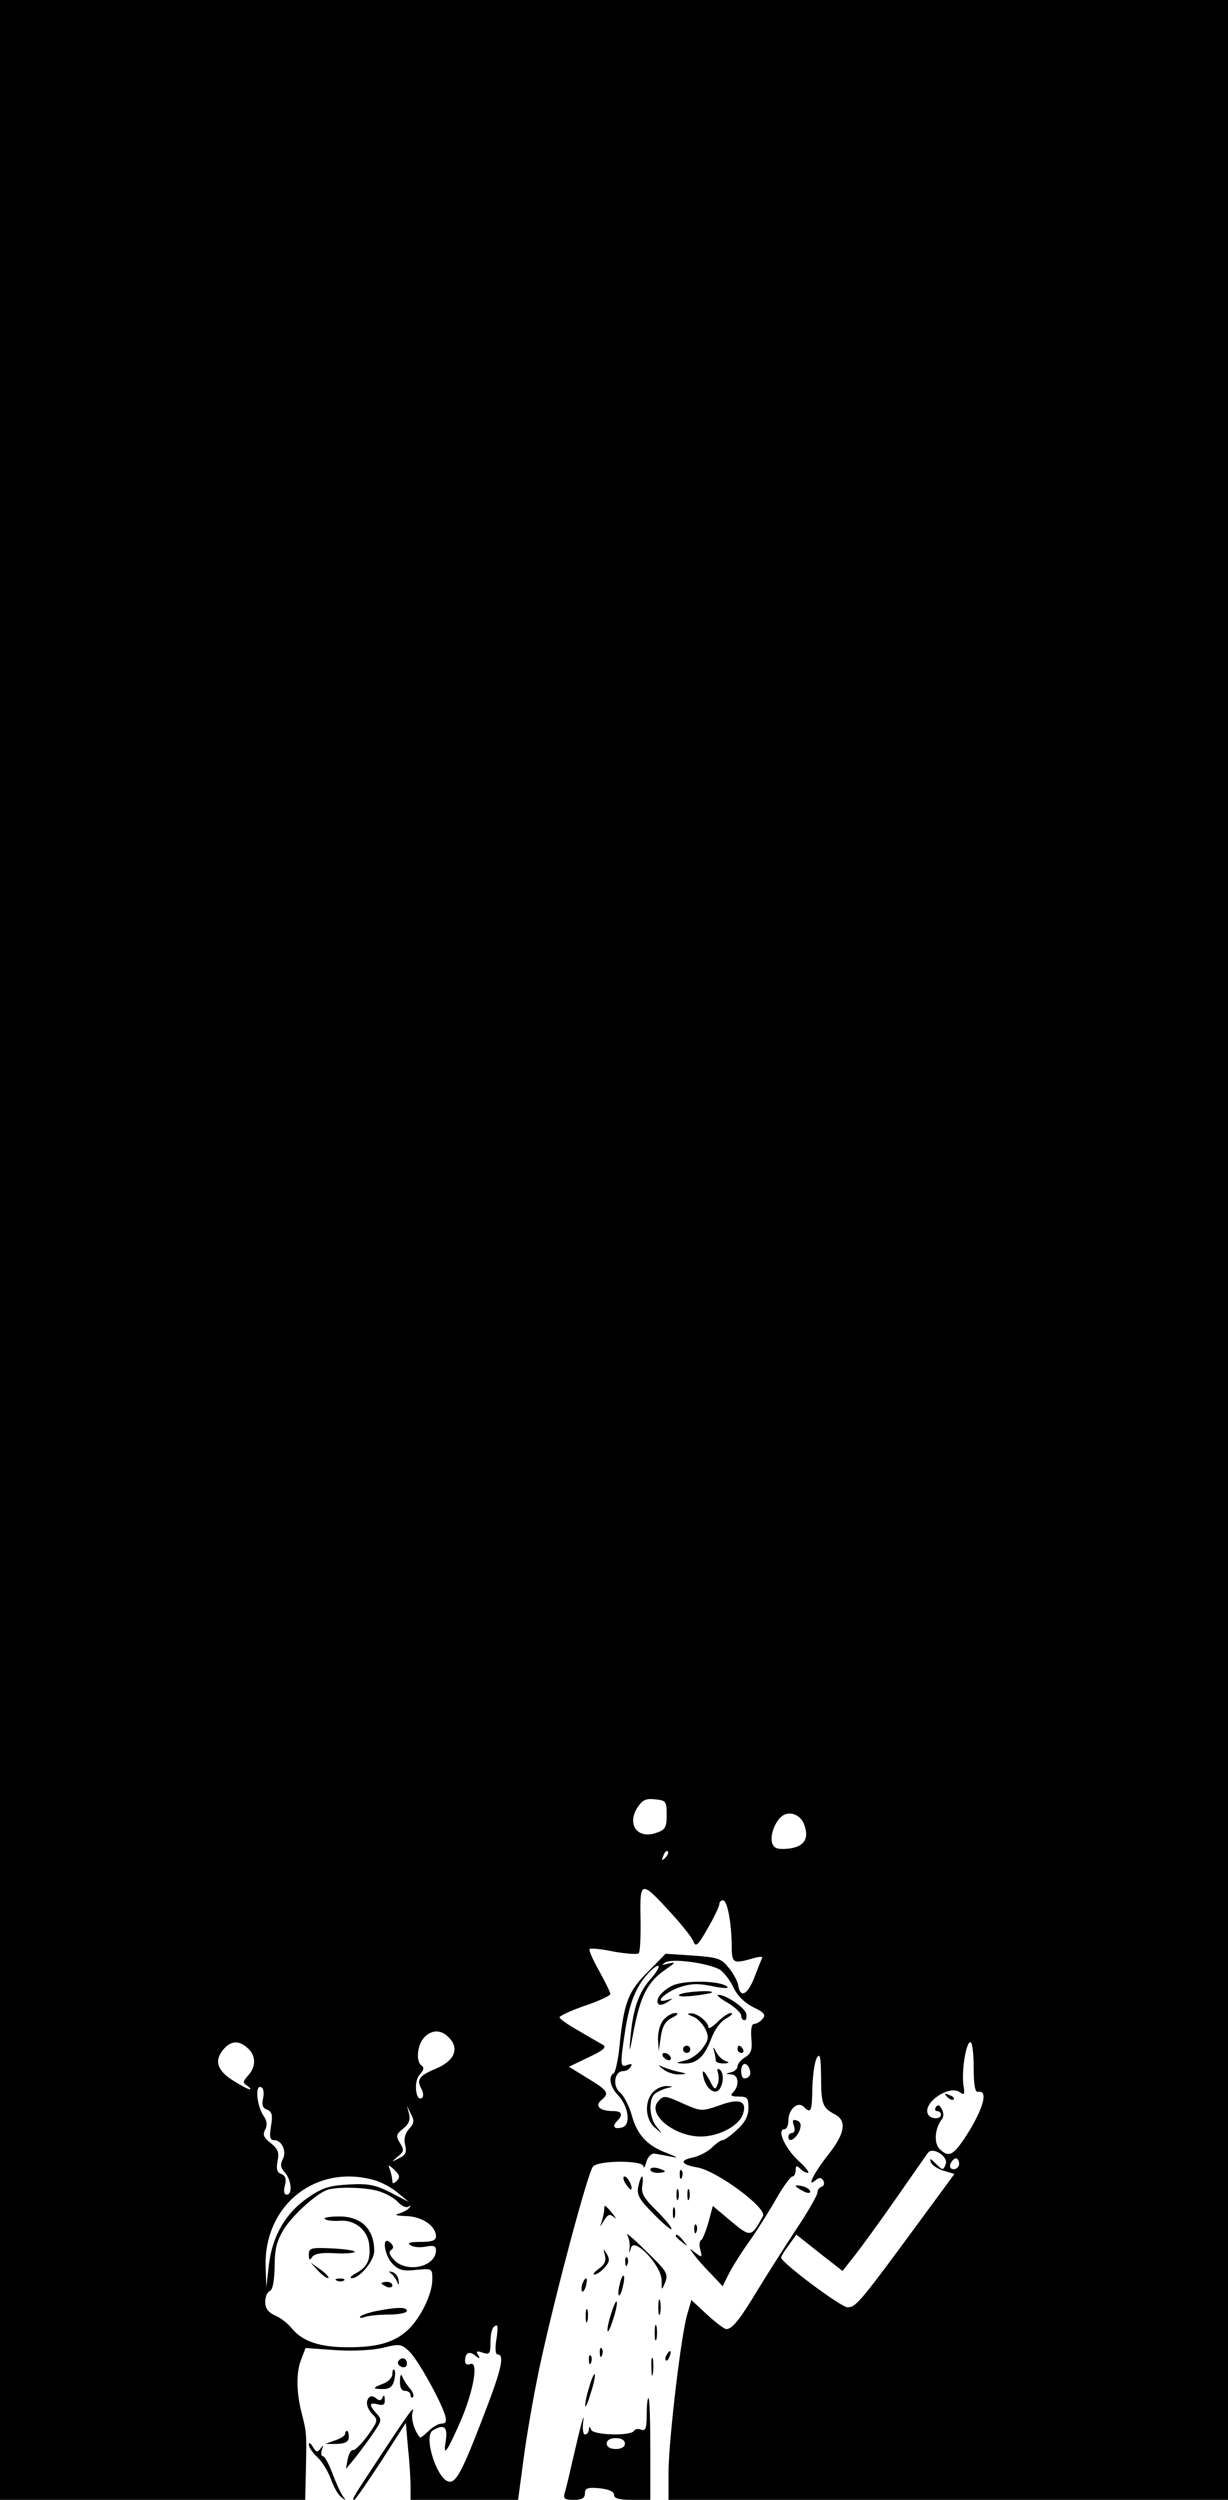 <?xml version="1.0" standalone="no"?>
<!DOCTYPE svg PUBLIC "-//W3C//DTD SVG 20010904//EN"
 "http://www.w3.org/TR/2001/REC-SVG-20010904/DTD/svg10.dtd">
<svg version="1.0" xmlns="http://www.w3.org/2000/svg"
 width="338pt" height="688pt" viewBox="0 0 338 688"
 preserveAspectRatio="xMidYMid meet">

<g transform="translate(0,688) scale(0.1,-0.1)"
fill="#000000" stroke="none">
<path d="M0 3440 l0 -3440 420 0 420 0 2 83 c2 102 2 102 -12 157 -15 59 -15
114 0 149 l11 29 84 -6 c50 -3 103 0 131 7 43 11 49 10 70 -10 23 -21 86 -134
99 -176 5 -17 2 -23 -9 -23 -9 0 -25 -9 -37 -21 -11 -11 -22 -19 -23 -17 -16
18 -26 53 -20 71 6 20 -11 -3 -116 -163 -49 -74 -52 -80 -45 -80 3 0 36 48 74
106 l68 106 6 -69 c4 -37 7 -85 7 -105 l0 -38 148 0 148 0 17 127 c10 71 31
190 48 265 40 182 127 509 141 525 14 18 138 18 139 1 1 -7 4 -2 8 12 4 14 14
24 22 23 8 -1 28 -5 44 -8 24 -5 22 -3 -8 9 -55 20 -83 50 -98 104 -7 26 -22
54 -32 63 -22 17 -16 59 8 59 8 0 17 5 21 12 5 8 2 9 -9 5 -20 -8 -21 -1 -6
96 12 76 29 118 62 155 34 36 42 25 9 -13 -34 -38 -50 -83 -57 -165 -4 -45 -2
-40 10 25 18 92 38 131 86 164 29 20 30 22 9 17 -19 -5 -21 -5 -9 3 18 12 115
-1 149 -19 11 -6 28 -28 38 -48 11 -24 30 -43 55 -56 30 -14 36 -21 26 -32 -6
-8 -17 -14 -23 -14 -7 0 -10 -14 -8 -39 3 -32 0 -42 -17 -53 -12 -7 -21 -18
-21 -25 0 -6 -8 -14 -17 -16 -17 -4 -17 -5 0 -6 20 -1 23 -31 5 -49 -9 -9 -6
-12 15 -12 24 0 27 -4 27 -31 0 -22 -9 -40 -31 -60 -17 -16 -35 -29 -40 -29
-5 0 -18 -9 -29 -20 -11 -11 -34 -23 -50 -27 -41 -8 -37 -20 9 -28 54 -9 193
-112 181 -134 -32 -59 -34 -59 -88 -14 l-50 42 -12 -45 c-7 -24 -16 -47 -20
-49 -5 -3 -6 -15 -2 -28 5 -20 4 -21 -14 -7 -18 14 -18 14 -4 -5 8 -11 29 -35
47 -53 l32 -34 17 34 c9 18 35 60 59 93 23 33 56 86 74 118 18 31 37 57 42 57
5 0 9 8 9 17 0 13 3 14 12 5 7 -7 16 -12 22 -12 5 0 -6 15 -26 33 -37 34 -61
87 -39 87 6 0 11 11 11 24 0 31 26 54 42 38 20 -20 23 -14 24 52 1 34 6 71 12
82 9 15 11 5 12 -51 0 -76 4 -86 38 -104 33 -17 28 -52 -16 -108 -42 -53 -63
-95 -38 -74 11 9 16 9 22 0 4 -7 2 -15 -4 -17 -7 -2 -12 -9 -12 -16 0 -7 -26
-53 -59 -102 -32 -49 -80 -124 -106 -167 -50 -83 -70 -107 -86 -107 -5 0 -29
18 -53 40 l-43 40 -11 -38 c-17 -54 -52 -351 -52 -438 l0 -74 770 0 770 0 0
3440 0 3440 -1690 0 -1690 0 0 -3440z m1835 -1555 c0 -34 -4 -41 -28 -49 -52
-19 -83 23 -52 70 13 20 23 25 48 22 30 -3 32 -5 32 -43z m379 -28 c14 -39 -2
-61 -47 -65 -28 -2 -37 1 -42 17 -6 21 9 60 29 74 21 14 51 2 60 -26z m-383
-90 c-10 -9 -11 -8 -5 6 3 10 9 15 12 12 3 -3 0 -11 -7 -18z m18 -154 c29 -32
57 -67 60 -77 6 -16 13 -9 39 37 18 31 32 61 32 67 0 5 4 10 10 10 12 0 23
-60 24 -122 0 -51 3 -53 54 -39 18 6 32 7 30 3 -2 -4 -12 -29 -22 -55 -19 -48
-39 -57 -44 -21 -2 11 -13 33 -26 48 -20 26 -30 29 -98 34 l-76 5 -49 -50
c-54 -53 -66 -85 -78 -206 -4 -37 -11 -70 -16 -73 -15 -9 -10 -37 11 -59 29
-30 37 -80 15 -89 -23 -8 -32 1 -17 16 18 18 14 28 -10 28 -37 0 -52 14 -33
30 23 19 19 26 -37 60 l-52 32 54 26 c41 19 50 28 40 34 -8 5 -39 22 -67 39
-29 16 -53 33 -53 37 0 4 32 19 70 32 39 13 70 28 70 32 0 5 -14 33 -31 64
-17 30 -29 57 -26 60 3 3 33 0 66 -7 34 -6 65 -8 69 -5 4 4 6 48 5 97 -2 105
1 105 86 12z m-615 -339 c32 -31 18 -66 -36 -88 -45 -19 -52 -30 -38 -55 6
-11 6 -22 1 -25 -17 -11 -23 46 -6 64 11 12 13 20 6 25 -17 10 -13 56 6 77 20
22 46 23 67 2z m-552 -31 c23 -20 23 -51 1 -75 -15 -17 -15 -20 -3 -28 8 -6
12 -10 7 -10 -4 0 -25 11 -47 25 -44 28 -51 56 -23 87 20 22 41 23 65 1z
m1998 -53 c0 -49 4 -69 12 -67 27 5 17 -38 -22 -104 -44 -71 -57 -80 -84 -53
-16 16 -13 56 6 81 6 7 6 18 0 29 -6 11 -11 13 -16 5 -4 -6 -2 -11 3 -11 6 0
11 -4 11 -10 0 -13 -27 -13 -35 0 -19 31 59 85 88 61 11 -8 13 -4 9 19 -6 40
7 120 19 120 5 0 9 -31 9 -70z m-617 -4 c6 -15 -1 -26 -15 -26 -4 0 -8 9 -8
20 0 23 15 27 23 6z m-1339 -82 c-4 -17 -1 -26 11 -30 14 -6 16 -15 11 -45 -5
-31 -3 -39 9 -39 21 0 35 -32 23 -53 -7 -14 -6 -23 6 -36 18 -20 22 -61 5 -61
-7 0 -9 10 -5 25 5 18 2 27 -10 32 -12 4 -14 14 -10 36 5 23 1 33 -19 49 -19
15 -23 23 -15 37 6 12 5 24 -4 37 -20 29 -25 91 -6 79 6 -3 7 -17 4 -31z m402
-83 c-11 -12 -15 -27 -11 -44 5 -20 2 -28 -17 -37 -22 -11 -22 -11 -3 5 17 14
18 18 6 37 -12 19 -11 24 9 40 15 12 20 24 16 40 l-6 23 11 -23 c10 -18 9 -26
-5 -41z m1477 -97 c-7 -18 -8 -18 -29 3 -13 13 -16 14 -12 3 2 -8 18 -19 35
-24 l30 -9 -86 -117 c-174 -237 -185 -250 -208 -250 -18 0 -183 123 -183 137
0 3 9 18 21 34 l21 29 63 -50 64 -50 34 43 c18 23 69 93 113 156 43 62 83 119
88 126 13 18 57 -10 49 -31z m37 1 c0 -8 -7 -15 -15 -15 -9 0 -12 6 -9 15 4 8
10 15 15 15 5 0 9 -7 9 -15z m-1548 -47 c-8 -8 -12 -9 -12 -1 0 6 -3 20 -6 30
-7 17 -6 17 12 1 14 -14 16 -20 6 -30z m-62 2 c19 -5 49 -21 65 -35 l30 -25
-50 26 c-42 21 -60 25 -115 22 -54 -3 -73 -9 -112 -36 -62 -42 -99 -107 -108
-186 l-7 -61 -2 60 c-3 168 140 280 299 235z m11 -30 c20 -6 44 -19 54 -30 10
-11 23 -17 29 -13 7 4 8 3 1 -5 -5 -5 -19 -12 -30 -15 -11 -3 -1 -5 23 -6 44
-1 82 -27 82 -56 0 -11 -11 -15 -42 -15 -30 0 -39 -3 -28 -9 8 -6 27 -7 42 -4
21 4 28 2 28 -10 0 -46 -81 -64 -116 -26 -12 13 -15 22 -7 27 7 5 7 11 -3 20
-24 22 -17 -35 7 -59 17 -17 30 -20 65 -16 43 4 44 4 44 -26 0 -40 -32 -106
-67 -139 -38 -35 -84 -48 -165 -48 -77 0 -125 16 -154 51 -10 13 -31 30 -46
36 -20 9 -28 20 -28 38 0 14 6 28 13 30 8 4 12 28 13 68 0 49 6 70 26 103 25
39 87 95 118 107 25 9 103 8 141 -3z m325 -410 c-4 -25 -2 -40 4 -40 18 0 11
-36 -25 -132 -69 -182 -87 -218 -107 -218 -33 0 -74 124 -47 141 31 19 42 10
36 -28 -8 -47 2 -34 40 52 36 83 51 167 28 159 -9 -4 -15 0 -15 8 0 23 12 29
28 15 13 -10 14 -9 8 2 -7 10 -3 12 13 6 19 -6 21 -2 21 28 0 31 6 47 18 47 2
0 2 -18 -2 -40z"/>
<path d="M2607 1109 c7 -7 15 -10 18 -7 3 3 -2 9 -12 12 -14 6 -15 5 -6 -5z"/>
<path d="M894 773 c4 -4 22 -6 40 -5 41 4 77 -24 82 -64 5 -42 -4 -62 -34 -79
-15 -8 -21 -14 -14 -15 22 0 62 48 62 75 0 60 -35 95 -96 95 -26 0 -44 -3 -40
-7z"/>
<path d="M850 675 c0 -15 3 -17 9 -7 5 9 25 13 59 11 29 -2 54 0 58 3 3 4 -24
8 -60 10 -61 3 -66 1 -66 -17z"/>
<path d="M877 629 c12 -12 24 -21 27 -18 2 2 -8 13 -22 23 l-27 19 22 -24z"/>
<path d="M1076 623 c6 -4 14 -15 17 -23 5 -11 6 -9 4 4 -1 11 -9 21 -17 23
-10 3 -11 2 -4 -4z"/>
<path d="M928 603 c7 -3 16 -2 19 1 4 3 -2 6 -13 5 -11 0 -14 -3 -6 -6z"/>
<path d="M1050 596 c0 -2 7 -6 15 -10 8 -3 15 -1 15 4 0 6 -7 10 -15 10 -8 0
-15 -2 -15 -4z"/>
<path d="M1037 520 c-20 -4 -41 -11 -45 -15 -4 -5 1 -5 11 -2 10 4 41 7 68 7
27 0 49 5 49 10 0 11 -26 11 -83 0z"/>
<path d="M1852 1416 c-31 -15 -51 -41 -39 -52 3 -3 14 -1 24 6 17 11 17 11 0
6 -39 -12 -10 19 31 34 32 11 52 12 92 4 28 -6 47 -7 42 -2 -17 17 -115 19
-150 4z"/>
<path d="M1871 1391 c-8 -5 5 -7 35 -4 27 3 51 7 53 9 9 8 -75 3 -88 -5z"/>
<path d="M2003 1368 c20 -12 37 -28 37 -35 0 -7 4 -13 9 -13 5 0 7 8 5 18 -5
18 -56 52 -77 52 -7 0 5 -10 26 -22z"/>
<path d="M1827 1322 c-10 -11 -16 -33 -16 -53 l2 -34 6 40 c4 29 13 43 31 52
16 8 19 13 9 13 -9 0 -23 -8 -32 -18z"/>
<path d="M1908 1330 c12 -5 27 -21 34 -35 10 -22 8 -30 -9 -53 -11 -15 -33
-30 -49 -33 -24 -6 -25 -7 -6 -8 38 -2 59 16 78 64 10 28 27 52 43 60 14 8 20
14 13 15 -7 0 -24 -11 -37 -25 -14 -13 -25 -20 -25 -15 0 15 -31 40 -48 39
-12 0 -11 -3 6 -9z"/>
<path d="M1880 1240 c0 -5 5 -10 10 -10 6 0 10 5 10 10 0 6 -4 10 -10 10 -5 0
-10 -4 -10 -10z"/>
<path d="M1965 1237 c3 -10 5 -23 5 -28 0 -5 10 -8 23 -8 14 1 16 3 6 6 -9 2
-22 14 -28 26 -7 14 -10 15 -6 4z"/>
<path d="M2030 1240 c0 -5 5 -10 11 -10 5 0 7 5 4 10 -3 6 -8 10 -11 10 -2 0
-4 -4 -4 -10z"/>
<path d="M1825 1220 c3 -5 11 -10 16 -10 6 0 7 5 4 10 -3 6 -11 10 -16 10 -6
0 -7 -4 -4 -10z"/>
<path d="M1824 1186 c11 -9 31 -16 45 -15 24 1 24 2 -5 8 -17 4 -37 11 -45 15
-8 4 -5 0 5 -8z"/>
<path d="M1976 1176 c3 -9 3 -24 -1 -33 -6 -16 -9 -14 -21 10 -17 32 -24 35
-17 7 8 -30 32 -47 44 -29 12 19 11 46 -1 54 -6 3 -7 -1 -4 -9z"/>
<path d="M1797 1122 c-24 -27 -21 -75 6 -98 22 -19 22 -19 5 2 -21 24 -24 77
-5 92 6 5 21 12 32 15 19 4 19 5 -1 6 -11 0 -28 -7 -37 -17z"/>
<path d="M1811 1096 c-30 -35 45 -96 118 -96 50 0 106 30 116 62 12 36 -10 44
-64 24 -49 -17 -51 -17 -97 3 -55 25 -58 25 -73 7z"/>
<path d="M2185 1030 c4 -11 2 -20 -4 -20 -6 0 -11 -5 -11 -11 0 -18 22 -5 31
18 5 15 3 23 -7 27 -12 4 -14 1 -9 -14z"/>
<path d="M1790 909 c0 -5 9 -9 20 -9 11 0 20 2 20 4 0 2 -9 6 -20 9 -11 3 -20
1 -20 -4z"/>
<path d="M1871 894 c0 -11 3 -14 6 -6 3 7 2 16 -1 19 -3 4 -6 -2 -5 -13z"/>
<path d="M1722 870 c7 -10 14 -18 15 -16 6 6 -9 36 -18 36 -5 0 -4 -9 3 -20z"/>
<path d="M1757 863 c-5 -23 2 -36 41 -75 25 -26 48 -45 50 -43 3 3 -15 25 -40
50 -36 35 -44 50 -40 70 2 14 2 25 -1 25 -2 0 -7 -12 -10 -27z"/>
<path d="M2190 864 c0 -2 9 -8 20 -14 11 -6 20 -7 20 -2 0 6 -9 12 -20 15 -11
3 -20 3 -20 1z"/>
<path d="M1862 840 c0 -14 2 -19 5 -12 2 6 2 18 0 25 -3 6 -5 1 -5 -13z"/>
<path d="M1892 840 c0 -14 2 -19 5 -12 2 6 2 18 0 25 -3 6 -5 1 -5 -13z"/>
<path d="M1663 798 c0 -7 -4 -22 -7 -33 -6 -16 -5 -15 6 3 11 18 16 20 28 10
8 -7 6 -3 -4 10 -22 26 -23 26 -23 10z"/>
<path d="M1852 790 c0 -14 2 -19 5 -12 2 6 2 18 0 25 -3 6 -5 1 -5 -13z"/>
<path d="M1911 744 c0 -11 3 -14 6 -6 3 7 2 16 -1 19 -3 4 -6 -2 -5 -13z"/>
<path d="M1726 730 c5 -8 8 -24 7 -35 -2 -18 -1 -18 4 -1 8 30 83 -48 84 -89
0 -30 0 -30 10 -6 9 23 4 31 -52 85 -34 34 -58 54 -53 46z"/>
<path d="M1860 726 c0 -2 8 -10 18 -17 15 -13 16 -12 3 4 -13 16 -21 21 -21
13z"/>
<path d="M1665 673 c4 -15 -1 -26 -17 -37 -12 -9 -18 -16 -12 -16 6 0 19 9 28
19 14 16 15 23 6 38 -10 16 -10 16 -5 -4z"/>
<path d="M1721 654 c0 -11 3 -14 6 -6 3 7 2 16 -1 19 -3 4 -6 -2 -5 -13z"/>
<path d="M1706 594 c-4 -14 -5 -28 -3 -31 3 -2 8 8 11 23 4 14 5 28 3 31 -3 2
-8 -8 -11 -23z"/>
<path d="M1603 595 c-3 -9 -3 -18 -1 -21 3 -3 8 4 11 16 6 23 -1 27 -10 5z"/>
<path d="M1812 530 c0 -19 2 -27 5 -17 2 9 2 25 0 35 -3 9 -5 1 -5 -18z"/>
<path d="M1681 509 c-7 -22 -11 -43 -8 -45 2 -2 9 14 16 37 7 22 11 43 8 45
-2 2 -9 -14 -16 -37z"/>
<path d="M1612 505 c0 -16 2 -22 5 -12 2 9 2 23 0 30 -3 6 -5 -1 -5 -18z"/>
<path d="M1802 460 c0 -19 2 -27 5 -17 2 9 2 25 0 35 -3 9 -5 1 -5 -18z"/>
<path d="M1651 404 c0 -11 3 -14 6 -6 3 7 2 16 -1 19 -3 4 -6 -2 -5 -13z"/>
<path d="M1835 399 c-4 -6 -5 -12 -2 -15 2 -3 7 2 10 11 7 17 1 20 -8 4z"/>
<path d="M1621 384 c0 -11 3 -14 6 -6 3 7 2 16 -1 19 -3 4 -6 -2 -5 -13z"/>
<path d="M1793 365 c0 -22 2 -30 4 -17 2 12 2 30 0 40 -3 9 -5 -1 -4 -23z"/>
<path d="M1096 381 c-3 -5 1 -11 9 -15 9 -3 15 0 15 9 0 16 -16 20 -24 6z"/>
<path d="M1080 346 c0 -9 -11 -21 -25 -26 -31 -12 -31 -15 0 -15 17 0 26 7 30
24 3 13 4 26 0 29 -3 3 -5 -2 -5 -12z"/>
<path d="M1101 328 c-1 -19 4 -28 14 -28 8 0 15 -5 15 -12 0 -6 3 -8 7 -5 3 4
-1 15 -9 24 -9 10 -18 25 -21 33 -3 8 -6 3 -6 -12z"/>
<path d="M1622 311 c-7 -21 -12 -45 -11 -52 0 -8 7 8 15 35 9 26 13 50 11 52
-2 2 -9 -13 -15 -35z"/>
<path d="M1017 283 c-12 -11 -8 -31 9 -48 15 -15 14 -19 -14 -58 -17 -23 -35
-41 -40 -40 -6 1 -12 -10 -15 -25 l-5 -27 25 30 c13 17 36 47 50 68 24 35 25
38 9 55 -21 24 -20 31 4 25 15 -4 20 -1 19 13 0 12 -3 14 -6 6 -3 -9 -9 -10
-17 -3 -7 6 -16 8 -19 4z"/>
<path d="M1780 234 c0 -36 -3 -45 -15 -41 -8 4 -17 2 -20 -3 -9 -15 -112 -12
-118 3 -4 10 -6 10 -6 0 -1 -7 -5 -13 -11 -13 -5 0 -7 15 -5 33 5 37 -6 -4
-31 -113 -8 -36 -17 -73 -20 -82 -4 -15 1 -18 25 -18 23 0 31 5 31 18 0 14 7
17 40 14 26 -3 40 -9 40 -18 0 -10 14 -14 50 -14 l50 0 0 140 c0 77 -2 140 -5
140 -3 0 -5 -21 -5 -46z m-60 -79 c0 -9 -9 -15 -25 -15 -16 0 -25 6 -25 15 0
9 9 15 25 15 16 0 25 -6 25 -15z"/>
<path d="M950 182 c0 -5 -12 -13 -27 -18 l-28 -10 32 0 c24 1 33 6 33 19 0 9
-2 17 -5 17 -3 0 -5 -4 -5 -8z"/>
<path d="M850 152 c0 -7 11 -23 24 -35 13 -12 29 -39 37 -60 7 -21 20 -44 29
-50 12 -10 13 -9 4 3 -6 8 -19 36 -29 63 -10 26 -21 47 -26 47 -5 0 -6 8 -3
18 5 13 4 14 -4 3 -8 -11 -12 -10 -21 5 -6 11 -11 13 -11 6z"/>
</g>
</svg>
